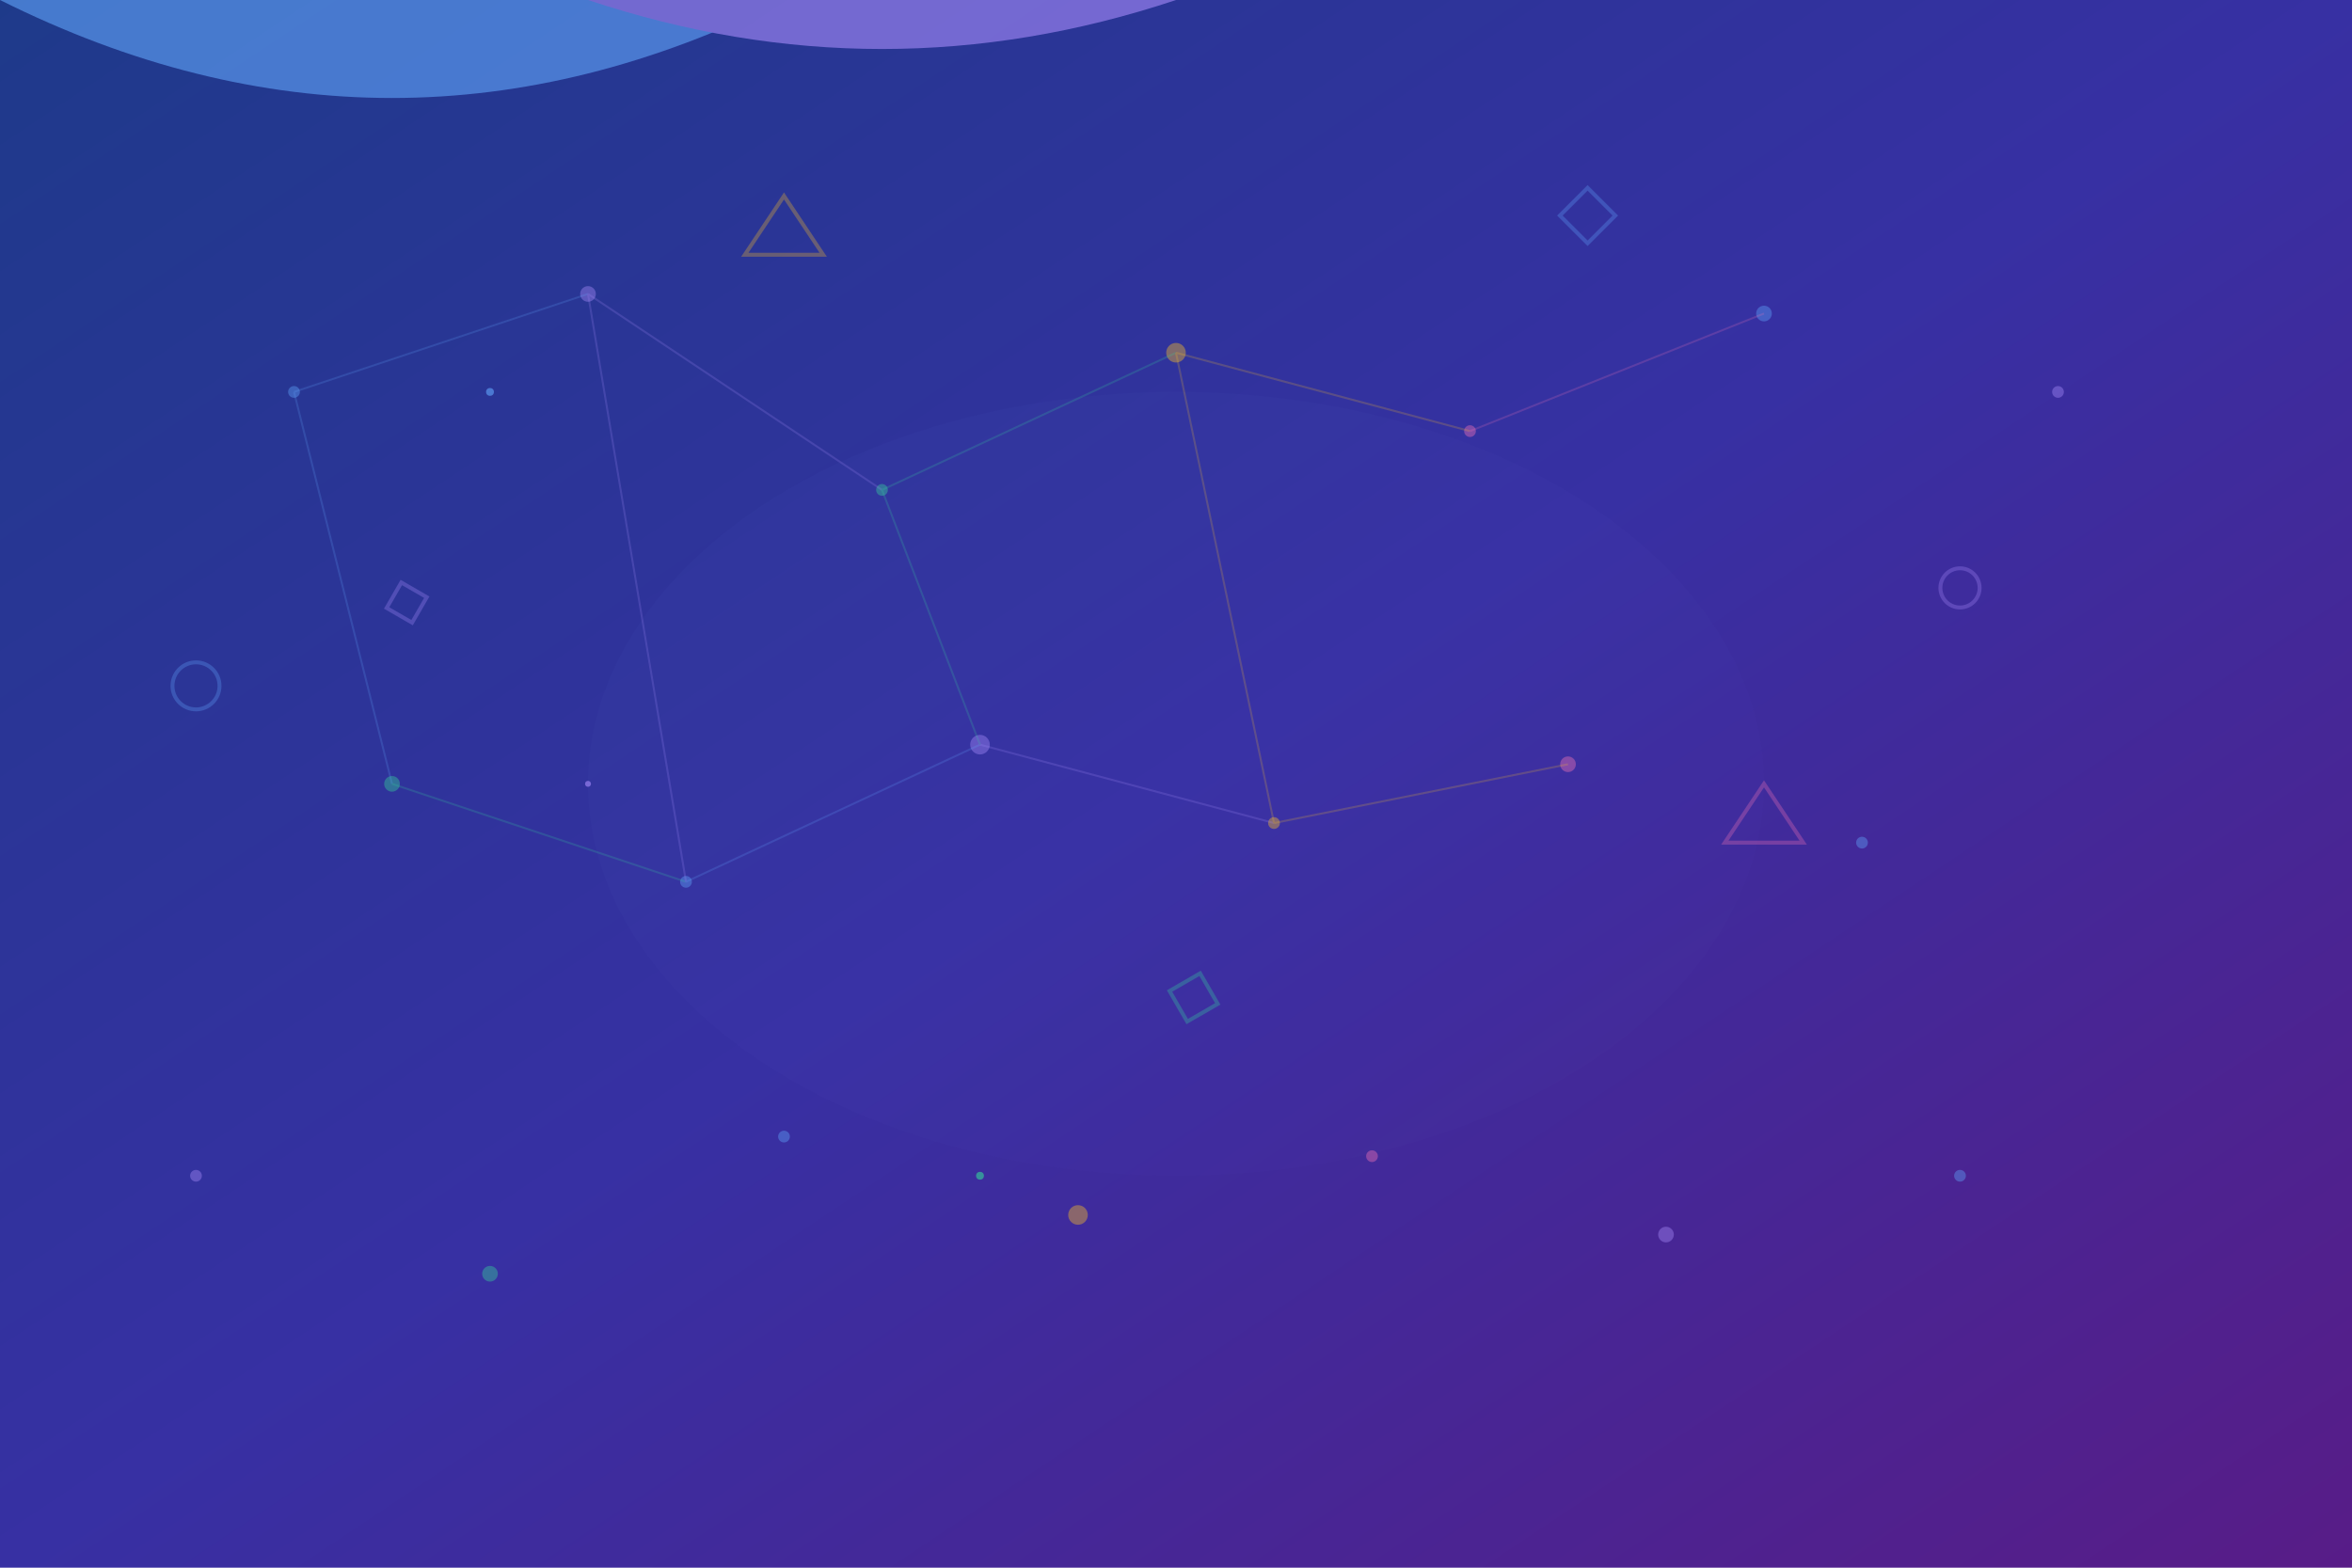 <svg viewBox="0 0 1200 800" xmlns="http://www.w3.org/2000/svg">
  <defs>
    <linearGradient id="bg" x1="0%" y1="0%" x2="100%" y2="100%">
      <stop offset="0%" style="stop-color:#1e3a8a;stop-opacity:1" />
      <stop offset="50%" style="stop-color:#3730a3;stop-opacity:1" />
      <stop offset="100%" style="stop-color:#581c87;stop-opacity:1" />
    </linearGradient>
    <linearGradient id="glow" x1="0%" y1="0%" x2="100%" y2="100%">
      <stop offset="0%" style="stop-color:#60a5fa;stop-opacity:0.3" />
      <stop offset="100%" style="stop-color:#a78bfa;stop-opacity:0.1" />
    </linearGradient>
  </defs>
  
  <!-- Background -->
  <rect width="1200" height="800" fill="url(#bg)"/>
  
  <!-- Neural Network Nodes -->
  <g opacity="0.4">
    <circle cx="150" cy="200" r="3" fill="#60a5fa"/>
    <circle cx="300" cy="150" r="4" fill="#a78bfa"/>
    <circle cx="450" cy="250" r="3" fill="#34d399"/>
    <circle cx="600" cy="180" r="5" fill="#fbbf24"/>
    <circle cx="750" cy="220" r="3" fill="#f472b6"/>
    <circle cx="900" cy="160" r="4" fill="#60a5fa"/>
    <circle cx="1050" cy="200" r="3" fill="#a78bfa"/>
    
    <circle cx="200" cy="400" r="4" fill="#34d399"/>
    <circle cx="350" cy="450" r="3" fill="#60a5fa"/>
    <circle cx="500" cy="380" r="5" fill="#a78bfa"/>
    <circle cx="650" cy="420" r="3" fill="#fbbf24"/>
    <circle cx="800" cy="390" r="4" fill="#f472b6"/>
    <circle cx="950" cy="430" r="3" fill="#60a5fa"/>
    
    <circle cx="100" cy="600" r="3" fill="#a78bfa"/>
    <circle cx="250" cy="650" r="4" fill="#34d399"/>
    <circle cx="400" cy="580" r="3" fill="#60a5fa"/>
    <circle cx="550" cy="620" r="5" fill="#fbbf24"/>
    <circle cx="700" cy="590" r="3" fill="#f472b6"/>
    <circle cx="850" cy="630" r="4" fill="#a78bfa"/>
    <circle cx="1000" cy="600" r="3" fill="#60a5fa"/>
  </g>
  
  <!-- Connection Lines -->
  <g opacity="0.2" stroke-width="1">
    <line x1="150" y1="200" x2="300" y2="150" stroke="#60a5fa"/>
    <line x1="300" y1="150" x2="450" y2="250" stroke="#a78bfa"/>
    <line x1="450" y1="250" x2="600" y2="180" stroke="#34d399"/>
    <line x1="600" y1="180" x2="750" y2="220" stroke="#fbbf24"/>
    <line x1="750" y1="220" x2="900" y2="160" stroke="#f472b6"/>
    
    <line x1="200" y1="400" x2="350" y2="450" stroke="#34d399"/>
    <line x1="350" y1="450" x2="500" y2="380" stroke="#60a5fa"/>
    <line x1="500" y1="380" x2="650" y2="420" stroke="#a78bfa"/>
    <line x1="650" y1="420" x2="800" y2="390" stroke="#fbbf24"/>
    
    <line x1="150" y1="200" x2="200" y2="400" stroke="#60a5fa"/>
    <line x1="300" y1="150" x2="350" y2="450" stroke="#a78bfa"/>
    <line x1="450" y1="250" x2="500" y2="380" stroke="#34d399"/>
    <line x1="600" y1="180" x2="650" y2="420" stroke="#fbbf24"/>
  </g>
  
  <!-- Floating Geometric Elements -->
  <g opacity="0.3">
    <rect x="800" y="100" width="20" height="20" fill="none" stroke="#60a5fa" stroke-width="2" transform="rotate(45 810 110)"/>
    <rect x="200" y="300" width="15" height="15" fill="none" stroke="#a78bfa" stroke-width="2" transform="rotate(30 207.5 307.5)"/>
    <rect x="600" y="500" width="18" height="18" fill="none" stroke="#34d399" stroke-width="2" transform="rotate(60 609 509)"/>
    
    <polygon points="400,100 420,130 380,130" fill="none" stroke="#fbbf24" stroke-width="2"/>
    <polygon points="900,400 920,430 880,430" fill="none" stroke="#f472b6" stroke-width="2"/>
    
    <circle cx="100" cy="350" r="12" fill="none" stroke="#60a5fa" stroke-width="2"/>
    <circle cx="1000" cy="300" r="10" fill="none" stroke="#a78bfa" stroke-width="2"/>
  </g>
  
  <!-- Data Flow Particles -->
  <g opacity="0.6">
    <circle cx="250" cy="200" r="2" fill="#60a5fa">
      <animateMotion dur="8s" repeatCount="indefinite">
        <path d="M0,0 Q200,100 400,0 T800,0"/>
      </animateMotion>
    </circle>
    <circle cx="300" cy="400" r="1.5" fill="#a78bfa">
      <animateMotion dur="10s" repeatCount="indefinite">
        <path d="M0,0 Q150,-50 300,0 T600,0"/>
      </animateMotion>
    </circle>
    <circle cx="500" cy="600" r="2" fill="#34d399">
      <animateMotion dur="12s" repeatCount="indefinite">
        <path d="M0,0 Q-100,-100 0,-200 T0,-400"/>
      </animateMotion>
    </circle>
  </g>
  
  <!-- Central Glow Effect -->
  <ellipse cx="600" cy="400" rx="300" ry="200" fill="url(#glow)" opacity="0.1"/>
</svg>